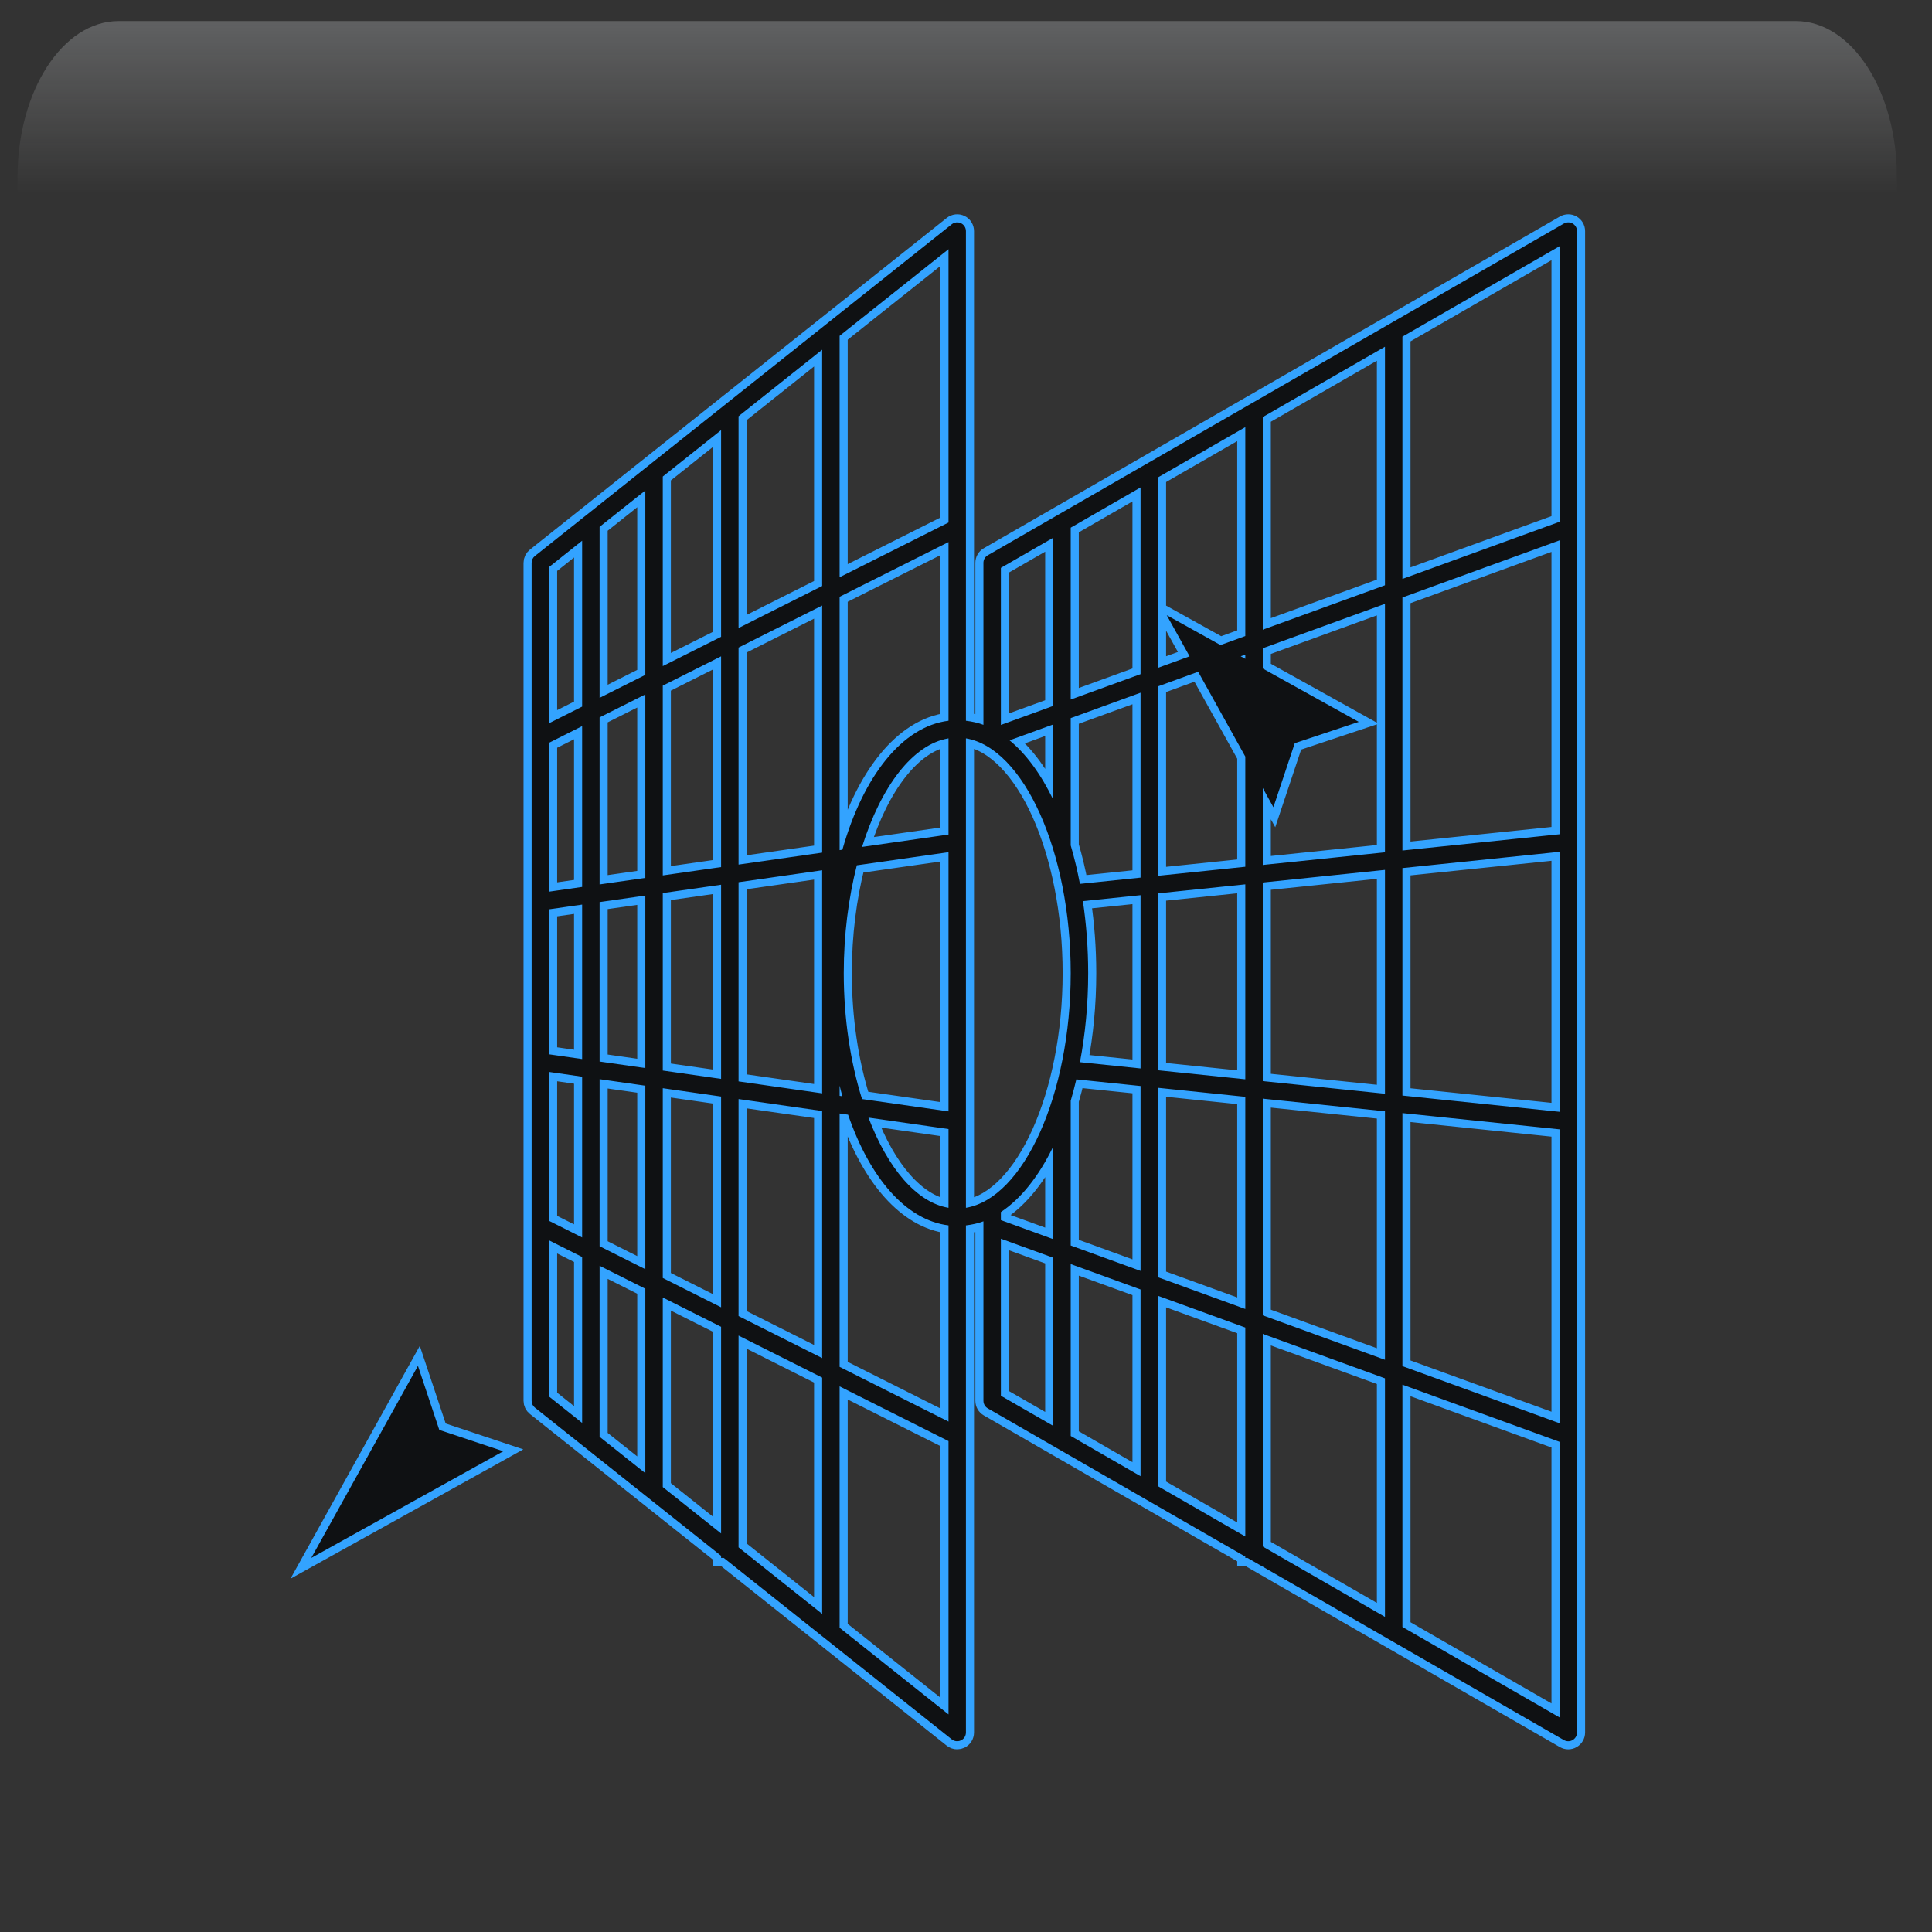 <svg width="550" height="550" xmlns="http://www.w3.org/2000/svg" xmlns:xlink="http://www.w3.org/1999/xlink" overflow="hidden"><rect width="100%" height="100%" fill="#333333" stroke="none"/><defs><clipPath id="clip0"><rect x="1306" y="76" width="550" height="550"/></clipPath><radialGradient cx="762000" cy="762000" r="1.07763e+06" gradientUnits="userSpaceOnUse" spreadMethod="pad" id="fill1" gradientTransform="matrix(0 0 0 0 1306 76)"><stop offset="0" stop-color="#5D6CFF"/><stop offset="0.17" stop-color="#5D6CFF"/><stop offset="0.33" stop-color="#4B57CC"/><stop offset="1" stop-color="#0F1113"/></radialGradient><radialGradient cx="374073" cy="419793" r="562278" gradientUnits="userSpaceOnUse" spreadMethod="pad" id="fill2" gradientTransform="matrix(0 0 0 0 1326 105)"><stop offset="0" stop-color="#5D6CFF"/><stop offset="0.54" stop-color="#4B57CC" stop-opacity="0"/><stop offset="1" stop-color="#4B57CC" stop-opacity="0"/></radialGradient><linearGradient x1="1578.5" y1="82" x2="1578.5" y2="236" gradientUnits="userSpaceOnUse" spreadMethod="reflect" id="fill3"><stop offset="0" stop-color="#F5FAFF" stop-opacity="0.231"/><stop offset="0.32" stop-color="#FFFFFF" stop-opacity="0"/><stop offset="1" stop-color="#FFFFFF" stop-opacity="0"/></linearGradient><radialGradient cx="95596.5" cy="102524" r="140178" fx="95596.5" fy="102524" gradientUnits="userSpaceOnUse" spreadMethod="pad" id="fill4" gradientTransform="matrix(0 0 0 0 1344 205)"><stop offset="0" stop-color="#5D6CFF"/><stop offset="0.54" stop-color="#4B57CC" stop-opacity="0"/><stop offset="1" stop-color="#4B57CC" stop-opacity="0"/></radialGradient><radialGradient cx="112222" cy="120534" r="164689" gradientUnits="userSpaceOnUse" spreadMethod="pad" id="fill5" gradientTransform="matrix(0 0 0 0 1373 250)"><stop offset="0" stop-color="#5D6CFF"/><stop offset="0.54" stop-color="#4B57CC" stop-opacity="0"/><stop offset="1" stop-color="#4B57CC" stop-opacity="0"/></radialGradient><radialGradient cx="292331" cy="278477" r="403741" fx="292331" fy="278476" gradientUnits="userSpaceOnUse" spreadMethod="pad" id="fill6" gradientTransform="matrix(0 0 0 0 1595 381)"><stop offset="0" stop-color="#5D6CFF"/><stop offset="0.54" stop-color="#4B57CC" stop-opacity="0"/><stop offset="1" stop-color="#4B57CC" stop-opacity="0"/></radialGradient><radialGradient cx="72043.5" cy="77585.5" r="105876" fx="72043.5" fy="77585.5" gradientUnits="userSpaceOnUse" spreadMethod="pad" id="fill7" gradientTransform="matrix(0 0 0 0 1740 509)"><stop offset="0" stop-color="#5D6CFF"/><stop offset="0.54" stop-color="#4B57CC" stop-opacity="0"/><stop offset="1" stop-color="#4B57CC" stop-opacity="0"/></radialGradient><radialGradient cx="77585.5" cy="84513" r="114726" fx="77585.5" fy="84513" gradientUnits="userSpaceOnUse" spreadMethod="pad" id="fill8" gradientTransform="matrix(0 0 0 0 1724 426)"><stop offset="0" stop-color="#5D6CFF"/><stop offset="0.54" stop-color="#4B57CC" stop-opacity="0"/><stop offset="1" stop-color="#4B57CC" stop-opacity="0"/></radialGradient><clipPath id="clip9"><rect x="1329" y="106" width="499" height="498"/></clipPath><clipPath id="clip10"><rect x="1329" y="106" width="499" height="498"/></clipPath><clipPath id="clip11"><rect x="1329" y="106" width="499" height="498"/></clipPath><clipPath id="clip12"><rect x="1329" y="106" width="499" height="498"/></clipPath><clipPath id="clip13"><rect x="1329" y="106" width="499" height="498"/></clipPath><clipPath id="clip14"><rect x="1329" y="106" width="499" height="498"/></clipPath></defs><g clip-path="url(#clip0)" transform="translate(-1306 -76)"><rect x="1306" y="76" width="550" height="550" fill="url(#fill1)"/><path d="M1326 256.5C1326 172.829 1386.44 105 1461 105 1535.56 105 1596 172.829 1596 256.5 1596 340.171 1535.56 408 1461 408 1386.44 408 1326 340.171 1326 256.5Z" fill="url(#fill2)" fill-rule="evenodd"/><path d="M1339.73 82 1817.27 82C1833.14 82 1846 101.864 1846 126.368L1846 236C1846 197.824 1825.96 166.876 1801.23 166.876L1355.77 166.876C1331.04 166.876 1311 197.824 1311 236L1311 126.368C1311 101.864 1323.86 82 1339.73 82Z" fill="url(#fill3)" fill-rule="evenodd"/><path d="M1344 242C1344 221.565 1359.45 205 1378.5 205 1397.55 205 1413 221.565 1413 242 1413 262.435 1397.55 279 1378.5 279 1359.45 279 1344 262.435 1344 242Z" fill="url(#fill4)" fill-rule="evenodd"/><path d="M1373 293.5C1373 269.476 1391.13 250 1413.5 250 1435.87 250 1454 269.476 1454 293.5 1454 317.524 1435.87 337 1413.5 337 1391.13 337 1373 317.524 1373 293.5Z" fill="url(#fill5)" fill-rule="evenodd"/><path d="M1595 481.5C1595 425.995 1642.23 381 1700.5 381 1758.77 381 1806 425.995 1806 481.5 1806 537.005 1758.77 582 1700.5 582 1642.23 582 1595 537.005 1595 481.5Z" fill="url(#fill6)" fill-rule="evenodd"/><path d="M1740 537C1740 521.536 1751.64 509 1766 509 1780.36 509 1792 521.536 1792 537 1792 552.464 1780.36 565 1766 565 1751.64 565 1740 552.464 1740 537Z" fill="url(#fill7)" fill-rule="evenodd"/><path d="M1724 456.5C1724 439.655 1736.54 426 1752 426 1767.46 426 1780 439.655 1780 456.5 1780 473.345 1767.46 487 1752 487 1736.54 487 1724 473.345 1724 456.5Z" fill="url(#fill8)" fill-rule="evenodd"/><g clip-path="url(#clip9)"><g clip-path="url(#clip10)"><g clip-path="url(#clip11)"><path d="M1753.69 139.638C1752.94 139.201 1751.99 139.196 1751.21 139.638L1587.2 234.068C1586.43 234.51 1585.96 235.33 1585.96 236.22L1585.96 282.346C1584.34 281.735 1582.67 281.397 1580.98 281.184L1580.98 141.79C1580.98 140.836 1580.44 139.966 1579.58 139.553 1578.72 139.141 1577.7 139.255 1576.95 139.847L1458.28 234.277C1457.68 234.749 1457.34 235.464 1457.34 236.22L1457.34 474.78C1457.34 475.535 1457.68 476.256 1458.28 476.728L1511.28 518.904 1511.28 519.51 1512.05 519.51 1576.95 571.158C1577.4 571.511 1577.95 571.695 1578.5 571.695 1578.87 571.695 1579.24 571.61 1579.58 571.446 1580.44 571.034 1580.98 570.164 1580.98 569.21L1580.98 424.846C1582.67 424.638 1584.34 424.295 1585.96 423.683L1585.96 474.78C1585.96 475.67 1586.43 476.49 1587.2 476.937L1660.51 519.137 1660.51 519.51 1661.15 519.51 1751.21 571.367C1751.6 571.586 1752.02 571.695 1752.45 571.695 1752.88 571.695 1753.31 571.586 1753.69 571.362 1754.46 570.92 1754.94 570.1 1754.94 569.21L1754.94 141.79C1754.94 140.9 1754.46 140.08 1753.69 139.638ZM1471.72 481.072 1462.31 473.582 1462.31 429.106 1471.72 433.837 1471.72 481.072ZM1471.72 428.281 1462.31 423.549 1462.31 381.16 1471.72 382.507 1471.72 428.281ZM1471.72 377.487 1462.31 376.14 1462.31 334.865 1471.72 333.518 1471.72 377.487ZM1471.72 328.493 1462.31 329.84 1462.31 287.451 1471.72 282.719 1471.72 328.493ZM1471.72 277.158 1462.31 281.889 1462.31 237.418 1471.72 229.928 1471.72 277.158ZM1489.71 495.381 1476.69 485.028 1476.69 436.337 1489.71 442.878 1489.71 495.381ZM1489.71 437.316 1476.69 430.776 1476.69 383.218 1489.71 385.076 1489.71 437.316ZM1489.71 380.057 1476.69 378.198 1476.69 332.807 1489.71 330.948 1489.71 380.057ZM1489.71 325.923 1476.69 327.782 1476.69 280.224 1489.71 273.684 1489.71 325.923ZM1489.71 268.122 1476.69 274.663 1476.69 225.977 1489.71 215.624 1489.71 268.122ZM1511.28 512.547 1494.68 499.332 1494.68 445.372 1511.28 453.717 1511.28 512.547ZM1511.28 448.161 1494.68 439.816 1494.68 385.787 1511.28 388.163 1511.28 448.161ZM1511.28 383.138 1494.68 380.762 1494.68 330.237 1511.28 327.862 1511.28 383.138ZM1511.28 322.837 1494.68 325.213 1494.68 271.189 1511.28 262.844 1511.28 322.837ZM1511.28 257.278 1494.68 265.622 1494.68 211.663 1511.28 198.448 1511.28 257.278ZM1545.02 385.042C1545.28 386.056 1545.52 387.089 1545.8 388.073L1545.02 387.964 1545.02 385.042ZM1540.05 535.439 1516.25 516.498 1516.25 456.212 1540.05 468.175 1540.05 535.439ZM1540.05 462.618 1516.25 450.656 1516.25 388.874 1540.05 392.278 1540.05 462.618ZM1540.05 387.253 1516.25 383.849 1516.25 327.151 1540.05 323.747 1540.05 387.253ZM1540.05 318.727 1516.25 322.131 1516.25 260.344 1540.05 248.382 1540.05 318.727ZM1540.05 242.82 1516.25 254.783 1516.25 194.497 1540.05 175.556 1540.05 242.82ZM1576.02 564.056 1545.02 539.39 1545.02 539.39 1545.02 470.675 1576.02 486.251 1576.02 564.056ZM1576.02 480.694 1545.02 465.118 1545.02 392.984 1547.43 393.327C1553.63 411.368 1563.96 423.37 1576.02 424.841L1576.02 480.694ZM1576.02 419.837C1566.89 418.311 1558.7 408.525 1553.23 394.157L1576.02 397.417 1576.02 419.837ZM1576.02 392.392 1551.4 388.874C1548.13 378.422 1546.2 366.096 1546.2 353.015 1546.2 342.036 1547.56 331.594 1549.92 322.335L1576.02 318.603 1576.02 392.392ZM1576.02 313.583 1551.41 317.102C1556.8 299.91 1565.82 287.898 1576.02 286.193L1576.02 313.583ZM1576.02 281.184C1562.84 282.794 1551.73 297.008 1545.81 317.902L1545.02 318.016 1545.02 245.887 1576.02 230.311 1576.02 281.184ZM1576.02 224.749 1545.02 240.325 1545.02 171.605 1576.02 146.944 1576.02 224.749ZM1635.66 211.902 1660.51 197.593 1660.51 257.069 1653.45 259.634 1638.14 251.13 1644.65 262.839 1635.66 266.109 1635.66 211.902ZM1660.51 263.555 1659.2 262.829 1660.51 262.357 1660.51 263.555ZM1590.93 237.656 1605.84 229.073 1605.84 276.954 1590.93 282.376 1590.93 237.656ZM1605.84 282.237 1605.84 303.658C1602.38 296.481 1598.17 290.681 1593.4 286.76L1605.84 282.237ZM1580.98 419.837 1580.98 286.193C1597.39 288.937 1610.81 318.384 1610.81 353.015 1610.81 387.646 1597.39 417.098 1580.98 419.837ZM1605.84 481.927 1590.93 473.344 1590.93 428.629 1605.84 434.051 1605.84 481.927ZM1605.84 428.763 1590.93 423.34 1590.93 421.044C1596.71 417.207 1601.79 410.761 1605.84 402.372L1605.84 428.763ZM1630.69 496.235 1610.81 484.79 1610.81 435.855 1630.69 443.086 1630.69 496.235ZM1630.69 437.798 1610.81 430.567 1610.81 389.356C1611.39 387.387 1611.92 385.355 1612.41 383.272L1630.69 385.161 1630.69 437.798ZM1630.69 380.166 1613.44 378.382C1614.93 370.514 1615.78 362.001 1615.78 353.015 1615.78 345.863 1615.24 339.009 1614.28 332.534L1630.69 330.839 1630.69 380.166ZM1630.69 325.839 1613.43 327.623C1612.71 323.801 1611.84 320.143 1610.81 316.674L1610.81 280.433 1630.69 273.202 1630.69 325.839ZM1630.69 267.914 1610.81 275.145 1610.81 226.21 1630.69 214.764 1630.69 267.914ZM1660.51 513.402 1635.66 499.093 1635.66 444.89 1660.51 453.926 1660.51 513.402ZM1660.51 448.643 1635.66 439.607 1635.66 385.673 1660.51 388.242 1660.51 448.643ZM1660.51 383.252 1635.66 380.683 1635.66 330.322 1660.51 327.752 1660.51 383.252ZM1635.66 325.322 1635.66 271.393 1647.09 267.233 1660.51 291.382 1660.51 322.748 1635.66 325.322ZM1700.27 536.294 1665.48 516.265 1665.48 455.735 1700.27 468.384 1700.27 536.294ZM1700.27 463.1 1665.48 450.452 1665.48 388.759 1700.27 392.357 1700.27 463.1ZM1700.27 387.363 1665.48 383.764 1665.48 327.236 1700.27 323.637 1700.27 387.363ZM1700.27 318.637 1665.48 322.236 1665.48 300.333 1668.51 305.8 1674.59 287.575 1692.81 281.502 1665.48 266.313 1665.48 260.548 1700.27 247.899 1700.27 318.637ZM1700.27 242.611 1665.48 255.26 1665.48 194.735 1700.27 174.706 1700.27 242.611ZM1749.97 564.911 1705.24 539.156 1705.24 470.193 1749.97 486.459 1749.97 564.911ZM1749.97 481.171 1705.24 464.905 1705.24 392.874 1749.97 397.501 1749.97 481.171ZM1749.97 392.507 1705.24 387.879 1705.24 323.125 1749.97 318.498 1749.97 392.507ZM1749.97 313.498 1705.24 318.126 1705.24 246.09 1749.97 229.824 1749.97 313.498ZM1749.97 224.54 1705.24 240.807 1705.24 171.844 1749.97 146.089 1749.97 224.54Z" stroke="#33A3FF" stroke-width="4.602" fill="#0F1113"/><path d="M1394.61 519.51 1449.28 489.138 1431.06 483.065 1424.98 464.84Z" stroke="#33A3FF" stroke-width="4.602" fill="#0F1113"/></g></g></g><g clip-path="url(#clip12)"><g clip-path="url(#clip13)"><g clip-path="url(#clip14)"><path d="M1753.69 139.638C1752.94 139.201 1751.99 139.196 1751.21 139.638L1587.2 234.068C1586.43 234.51 1585.96 235.33 1585.96 236.22L1585.96 282.346C1584.34 281.735 1582.67 281.397 1580.98 281.184L1580.98 141.79C1580.98 140.836 1580.44 139.966 1579.58 139.553 1578.72 139.141 1577.7 139.255 1576.95 139.847L1458.28 234.277C1457.68 234.749 1457.34 235.464 1457.34 236.22L1457.34 474.78C1457.34 475.535 1457.68 476.256 1458.28 476.728L1511.28 518.904 1511.28 519.51 1512.05 519.51 1576.95 571.158C1577.4 571.511 1577.95 571.695 1578.5 571.695 1578.87 571.695 1579.24 571.61 1579.58 571.446 1580.44 571.034 1580.98 570.164 1580.98 569.21L1580.98 424.846C1582.67 424.638 1584.34 424.295 1585.96 423.683L1585.96 474.78C1585.96 475.67 1586.43 476.49 1587.2 476.937L1660.51 519.137 1660.51 519.51 1661.15 519.51 1751.21 571.367C1751.6 571.586 1752.02 571.695 1752.45 571.695 1752.88 571.695 1753.31 571.586 1753.69 571.362 1754.46 570.92 1754.94 570.1 1754.94 569.21L1754.94 141.79C1754.94 140.9 1754.46 140.08 1753.69 139.638ZM1471.72 481.072 1462.31 473.582 1462.31 429.106 1471.72 433.837 1471.72 481.072ZM1471.72 428.281 1462.31 423.549 1462.31 381.16 1471.72 382.507 1471.72 428.281ZM1471.72 377.487 1462.31 376.14 1462.31 334.865 1471.72 333.518 1471.72 377.487ZM1471.72 328.493 1462.31 329.84 1462.31 287.451 1471.72 282.719 1471.72 328.493ZM1471.72 277.158 1462.31 281.889 1462.31 237.418 1471.72 229.928 1471.72 277.158ZM1489.71 495.381 1476.69 485.028 1476.69 436.337 1489.71 442.878 1489.71 495.381ZM1489.71 437.316 1476.69 430.776 1476.69 383.218 1489.71 385.076 1489.71 437.316ZM1489.71 380.057 1476.69 378.198 1476.69 332.807 1489.71 330.948 1489.71 380.057ZM1489.71 325.923 1476.69 327.782 1476.69 280.224 1489.71 273.684 1489.71 325.923ZM1489.71 268.122 1476.69 274.663 1476.69 225.977 1489.71 215.624 1489.71 268.122ZM1511.28 512.547 1494.68 499.332 1494.68 445.372 1511.28 453.717 1511.28 512.547ZM1511.28 448.161 1494.68 439.816 1494.68 385.787 1511.28 388.163 1511.28 448.161ZM1511.28 383.138 1494.68 380.762 1494.68 330.237 1511.28 327.862 1511.28 383.138ZM1511.28 322.837 1494.68 325.213 1494.68 271.189 1511.28 262.844 1511.28 322.837ZM1511.28 257.278 1494.68 265.622 1494.68 211.663 1511.28 198.448 1511.28 257.278ZM1545.02 385.042C1545.28 386.056 1545.52 387.089 1545.8 388.073L1545.02 387.964 1545.02 385.042ZM1540.05 535.439 1516.25 516.498 1516.25 456.212 1540.05 468.175 1540.05 535.439ZM1540.05 462.618 1516.25 450.656 1516.25 388.874 1540.05 392.278 1540.05 462.618ZM1540.05 387.253 1516.25 383.849 1516.25 327.151 1540.05 323.747 1540.05 387.253ZM1540.05 318.727 1516.25 322.131 1516.25 260.344 1540.05 248.382 1540.05 318.727ZM1540.05 242.82 1516.25 254.783 1516.25 194.497 1540.05 175.556 1540.05 242.82ZM1576.02 564.056 1545.02 539.39 1545.02 539.39 1545.02 470.675 1576.02 486.251 1576.02 564.056ZM1576.02 480.694 1545.02 465.118 1545.02 392.984 1547.43 393.327C1553.63 411.368 1563.96 423.37 1576.02 424.841L1576.02 480.694ZM1576.02 419.837C1566.89 418.311 1558.7 408.525 1553.23 394.157L1576.02 397.417 1576.02 419.837ZM1576.02 392.392 1551.4 388.874C1548.13 378.422 1546.2 366.096 1546.2 353.015 1546.2 342.036 1547.56 331.594 1549.92 322.335L1576.02 318.603 1576.02 392.392ZM1576.02 313.583 1551.41 317.102C1556.8 299.91 1565.82 287.898 1576.02 286.193L1576.02 313.583ZM1576.02 281.184C1562.84 282.794 1551.73 297.008 1545.81 317.902L1545.02 318.016 1545.02 245.887 1576.02 230.311 1576.02 281.184ZM1576.02 224.749 1545.02 240.325 1545.02 171.605 1576.02 146.944 1576.02 224.749ZM1635.66 211.902 1660.51 197.593 1660.51 257.069 1653.45 259.634 1638.14 251.13 1644.65 262.839 1635.66 266.109 1635.66 211.902ZM1660.51 263.555 1659.2 262.829 1660.51 262.357 1660.51 263.555ZM1590.93 237.656 1605.84 229.073 1605.84 276.954 1590.93 282.376 1590.93 237.656ZM1605.84 282.237 1605.84 303.658C1602.38 296.481 1598.17 290.681 1593.4 286.76L1605.84 282.237ZM1580.98 419.837 1580.98 286.193C1597.39 288.937 1610.81 318.384 1610.81 353.015 1610.81 387.646 1597.39 417.098 1580.98 419.837ZM1605.84 481.927 1590.93 473.344 1590.93 428.629 1605.84 434.051 1605.84 481.927ZM1605.84 428.763 1590.93 423.34 1590.93 421.044C1596.71 417.207 1601.79 410.761 1605.84 402.372L1605.84 428.763ZM1630.69 496.235 1610.81 484.79 1610.81 435.855 1630.69 443.086 1630.69 496.235ZM1630.69 437.798 1610.81 430.567 1610.81 389.356C1611.39 387.387 1611.92 385.355 1612.41 383.272L1630.69 385.161 1630.69 437.798ZM1630.69 380.166 1613.44 378.382C1614.93 370.514 1615.78 362.001 1615.78 353.015 1615.78 345.863 1615.24 339.009 1614.28 332.534L1630.69 330.839 1630.69 380.166ZM1630.69 325.839 1613.43 327.623C1612.71 323.801 1611.84 320.143 1610.81 316.674L1610.81 280.433 1630.69 273.202 1630.69 325.839ZM1630.69 267.914 1610.81 275.145 1610.81 226.21 1630.69 214.764 1630.69 267.914ZM1660.51 513.402 1635.66 499.093 1635.66 444.89 1660.51 453.926 1660.51 513.402ZM1660.51 448.643 1635.66 439.607 1635.66 385.673 1660.51 388.242 1660.51 448.643ZM1660.51 383.252 1635.66 380.683 1635.66 330.322 1660.51 327.752 1660.51 383.252ZM1635.66 325.322 1635.66 271.393 1647.09 267.233 1660.51 291.382 1660.51 322.748 1635.66 325.322ZM1700.27 536.294 1665.48 516.265 1665.48 455.735 1700.27 468.384 1700.27 536.294ZM1700.27 463.1 1665.48 450.452 1665.48 388.759 1700.27 392.357 1700.27 463.1ZM1700.27 387.363 1665.48 383.764 1665.48 327.236 1700.27 323.637 1700.27 387.363ZM1700.27 318.637 1665.48 322.236 1665.48 300.333 1668.51 305.8 1674.59 287.575 1692.81 281.502 1665.48 266.313 1665.48 260.548 1700.27 247.899 1700.27 318.637ZM1700.27 242.611 1665.48 255.26 1665.48 194.735 1700.27 174.706 1700.27 242.611ZM1749.97 564.911 1705.24 539.156 1705.24 470.193 1749.97 486.459 1749.97 564.911ZM1749.97 481.171 1705.24 464.905 1705.24 392.874 1749.97 397.501 1749.97 481.171ZM1749.97 392.507 1705.24 387.879 1705.24 323.125 1749.97 318.498 1749.97 392.507ZM1749.97 313.498 1705.24 318.126 1705.24 246.09 1749.97 229.824 1749.97 313.498ZM1749.97 224.54 1705.24 240.807 1705.24 171.844 1749.97 146.089 1749.97 224.54Z" fill="#0F1113"/><path d="M1394.61 519.51 1449.28 489.138 1431.06 483.065 1424.98 464.84Z" fill="#0F1113"/></g></g></g></g></svg>